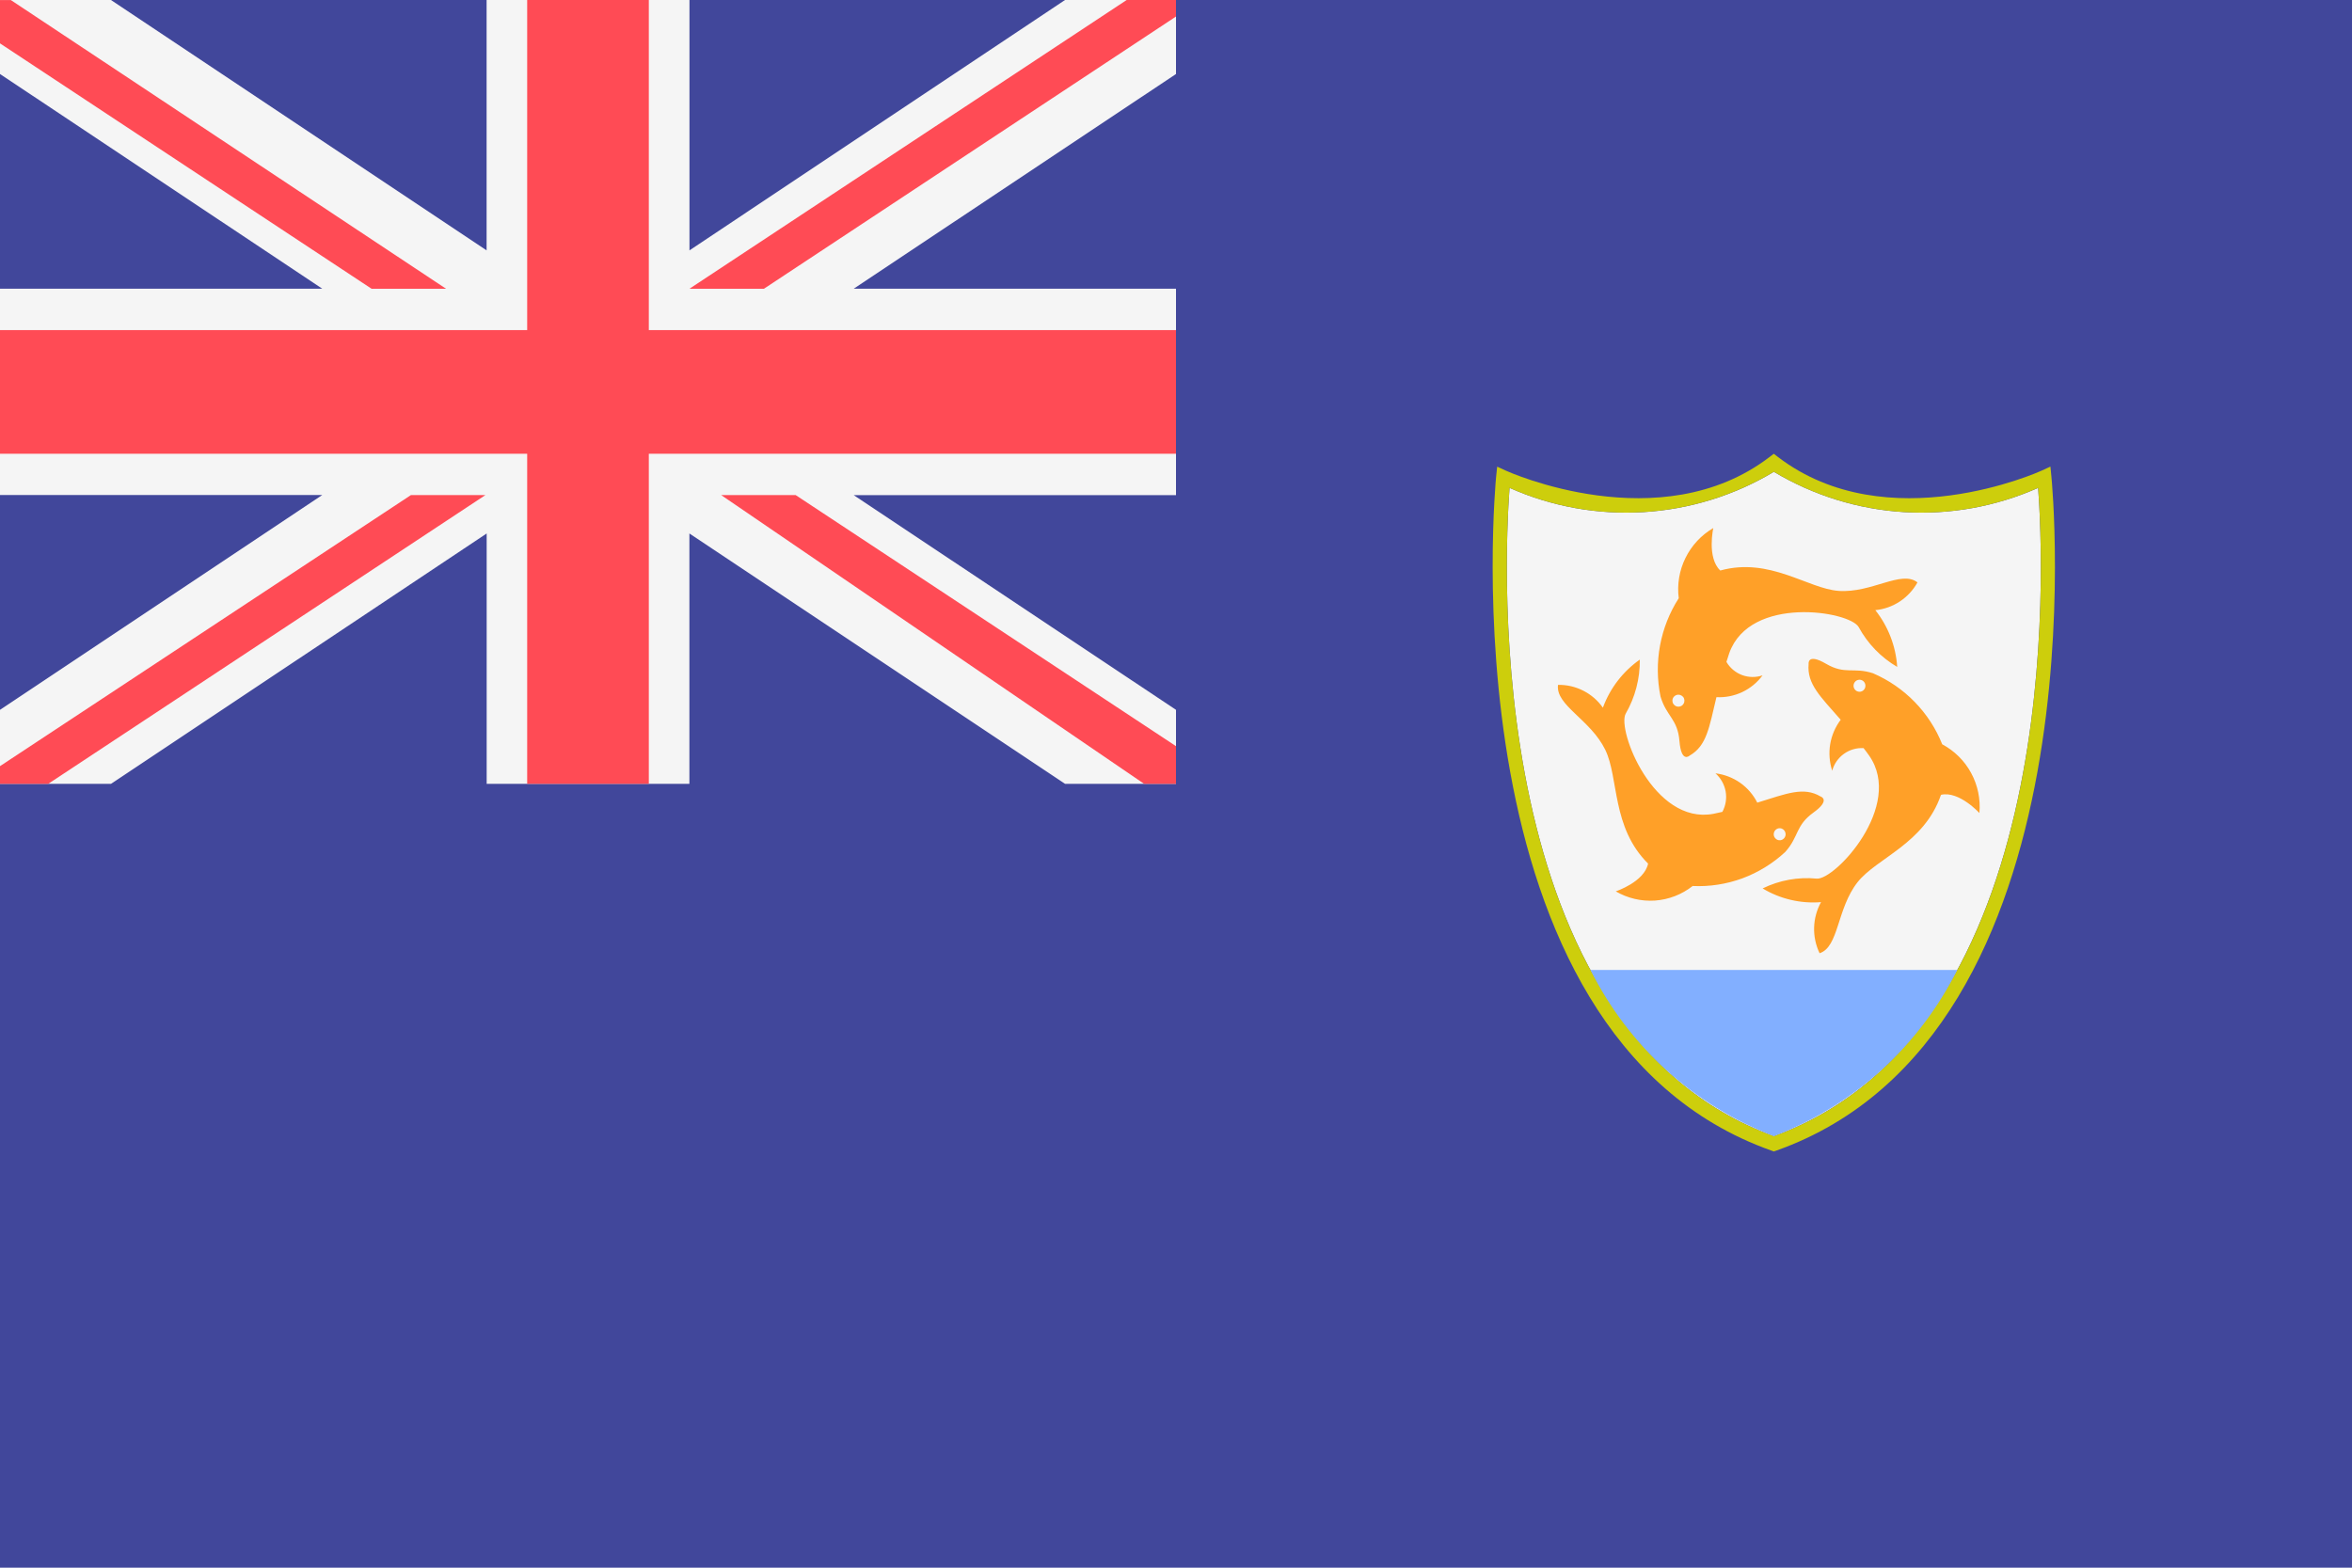 <svg viewBox="0 0 36 24" fill="none" xmlns="http://www.w3.org/2000/svg">
	<path d="M36 24H0V0H36" fill="#41479B" />
	<path
		d="M27.15 17.393C22.678 15.771 23.022 8.597 23.105 7.469C23.75 7.756 24.454 7.883 25.158 7.84C25.862 7.797 26.546 7.586 27.151 7.223C27.756 7.585 28.439 7.797 29.143 7.84C29.848 7.883 30.552 7.755 31.196 7.469C31.28 8.597 31.625 15.771 27.15 17.393ZM10.553 3.833V0H7.448V3.833L1.698 0H0V1.133L4.933 4.42H0V7.578H4.933L0 10.867V12H1.699L7.449 8.167V12H10.552V8.167L16.302 12H18V10.867L13.067 7.58H18V4.42H13.067L18 1.133V0H16.301L10.553 3.833Z"
		fill="#F5F5F5"
	/>
	<path
		d="M25.416 10.663C25.506 10.968 25.679 11.005 25.706 11.346C25.734 11.688 25.861 11.568 25.861 11.568C26.124 11.418 26.161 11.136 26.272 10.673C26.408 10.68 26.544 10.653 26.667 10.595C26.79 10.537 26.897 10.449 26.978 10.339C26.876 10.374 26.765 10.372 26.665 10.335C26.564 10.297 26.479 10.226 26.425 10.133C26.44 10.087 26.452 10.045 26.469 9.997C26.787 9.11 28.309 9.354 28.449 9.6C28.586 9.853 28.79 10.064 29.039 10.21C29.018 9.893 28.901 9.59 28.704 9.341C28.838 9.328 28.967 9.282 29.079 9.208C29.191 9.134 29.284 9.034 29.349 8.916C29.103 8.722 28.649 9.082 28.141 9.046C27.669 9.011 27.088 8.525 26.331 8.734C26.123 8.539 26.224 8.084 26.224 8.084C26.04 8.191 25.892 8.351 25.798 8.542C25.704 8.732 25.668 8.947 25.695 9.158C25.409 9.604 25.31 10.144 25.416 10.663ZM25.689 10.635C25.707 10.635 25.725 10.64 25.74 10.65C25.756 10.66 25.768 10.674 25.775 10.691C25.782 10.708 25.784 10.726 25.78 10.744C25.777 10.762 25.768 10.779 25.755 10.792C25.743 10.805 25.726 10.813 25.708 10.817C25.69 10.821 25.672 10.819 25.655 10.812C25.638 10.805 25.624 10.793 25.614 10.778C25.603 10.763 25.598 10.745 25.598 10.727C25.598 10.703 25.607 10.68 25.624 10.663C25.641 10.645 25.665 10.636 25.689 10.635ZM29.728 11.395C29.533 10.906 29.151 10.515 28.668 10.307C28.37 10.21 28.242 10.333 27.95 10.162C27.658 9.991 27.683 10.166 27.683 10.166C27.655 10.471 27.863 10.663 28.174 11.019C28.091 11.129 28.036 11.257 28.013 11.393C27.991 11.529 28.001 11.668 28.044 11.799C28.072 11.695 28.135 11.604 28.223 11.541C28.31 11.478 28.416 11.447 28.524 11.453C28.553 11.491 28.58 11.525 28.609 11.567C29.147 12.337 28.087 13.473 27.808 13.451C27.523 13.423 27.236 13.475 26.979 13.601C27.248 13.763 27.56 13.836 27.873 13.811C27.807 13.93 27.771 14.063 27.767 14.199C27.763 14.335 27.792 14.47 27.851 14.593C28.147 14.497 28.113 13.913 28.431 13.507C28.727 13.132 29.451 12.92 29.709 12.168C29.986 12.104 30.297 12.447 30.297 12.447C30.316 12.235 30.272 12.022 30.171 11.835C30.07 11.647 29.915 11.494 29.727 11.394L29.728 11.395ZM28.536 10.551C28.529 10.561 28.521 10.569 28.511 10.576C28.501 10.582 28.489 10.587 28.478 10.589C28.466 10.591 28.454 10.591 28.442 10.588C28.431 10.586 28.42 10.581 28.41 10.574C28.39 10.56 28.377 10.539 28.372 10.515C28.368 10.491 28.373 10.466 28.387 10.446C28.394 10.436 28.402 10.428 28.412 10.421C28.422 10.414 28.433 10.41 28.445 10.408C28.457 10.405 28.469 10.405 28.48 10.408C28.492 10.41 28.503 10.415 28.513 10.422C28.533 10.436 28.547 10.458 28.551 10.482C28.555 10.506 28.55 10.531 28.536 10.551ZM27.755 12.441C28.03 12.244 27.865 12.193 27.865 12.193C27.604 12.039 27.345 12.15 26.897 12.288C26.836 12.166 26.745 12.061 26.634 11.983C26.522 11.905 26.392 11.855 26.257 11.839C26.338 11.911 26.393 12.008 26.413 12.116C26.432 12.223 26.414 12.333 26.363 12.429L26.225 12.459C25.313 12.631 24.746 11.174 24.883 10.926C25.028 10.674 25.103 10.388 25.099 10.098C24.84 10.28 24.643 10.537 24.534 10.834C24.457 10.724 24.354 10.635 24.234 10.574C24.114 10.513 23.981 10.482 23.847 10.485C23.807 10.799 24.343 11.013 24.57 11.478C24.78 11.908 24.665 12.665 25.226 13.221C25.167 13.503 24.731 13.646 24.731 13.646C24.913 13.752 25.122 13.801 25.332 13.787C25.542 13.772 25.743 13.694 25.908 13.564C26.167 13.576 26.425 13.536 26.668 13.447C26.911 13.357 27.134 13.22 27.324 13.044C27.536 12.809 27.48 12.639 27.755 12.441ZM27.286 12.851C27.276 12.857 27.264 12.861 27.253 12.863C27.241 12.864 27.229 12.864 27.217 12.861C27.206 12.858 27.195 12.853 27.186 12.845C27.176 12.838 27.168 12.829 27.162 12.819C27.149 12.798 27.146 12.773 27.152 12.749C27.158 12.725 27.173 12.705 27.194 12.692C27.204 12.686 27.216 12.682 27.227 12.68C27.239 12.679 27.251 12.679 27.263 12.682C27.274 12.686 27.285 12.691 27.295 12.698C27.304 12.706 27.312 12.715 27.318 12.725C27.33 12.746 27.334 12.771 27.328 12.794C27.322 12.818 27.307 12.838 27.286 12.851Z"
		fill="#FFA028"
	/>
	<path
		d="M27.15 17.628L27.115 17.615C22.078 15.833 22.892 7.382 22.9 7.296L22.916 7.144L23.053 7.207C23.077 7.218 25.413 8.273 27.084 6.997L27.15 6.947L27.215 6.997C28.888 8.274 31.223 7.217 31.245 7.207L31.384 7.143L31.399 7.296C31.409 7.382 32.222 15.833 27.185 17.616L27.15 17.628ZM23.105 7.469C23.022 8.599 22.678 15.771 27.151 17.393C31.625 15.771 31.28 8.598 31.196 7.469C30.552 7.755 29.848 7.883 29.143 7.84C28.439 7.797 27.756 7.585 27.151 7.223C26.546 7.586 25.862 7.797 25.158 7.84C24.454 7.883 23.75 7.756 23.105 7.469Z"
		fill="#CDCE0C"
	/>
	<path
		d="M24.345 14.849C24.928 16.019 25.93 16.927 27.151 17.393C28.372 16.927 29.374 16.019 29.957 14.849H24.345Z"
		fill="#82AFFF"
	/>
	<path
		d="M18 6.947H9.931V12H8.069V6.947H0V5.053H8.069V0H9.931V5.053H18V6.947ZM6.828 4.421L0.166 0.001H0V0.664L5.688 4.421H6.828ZM18 0.253V0H17.245L10.552 4.421H11.692L18 0.253ZM0 11.729V12H0.738L7.43 7.579H6.29L0 11.729ZM18 11.423L12.178 7.579H11.038L17.512 12H18V11.423Z"
		fill="#FF4B55"
	/>
</svg>

